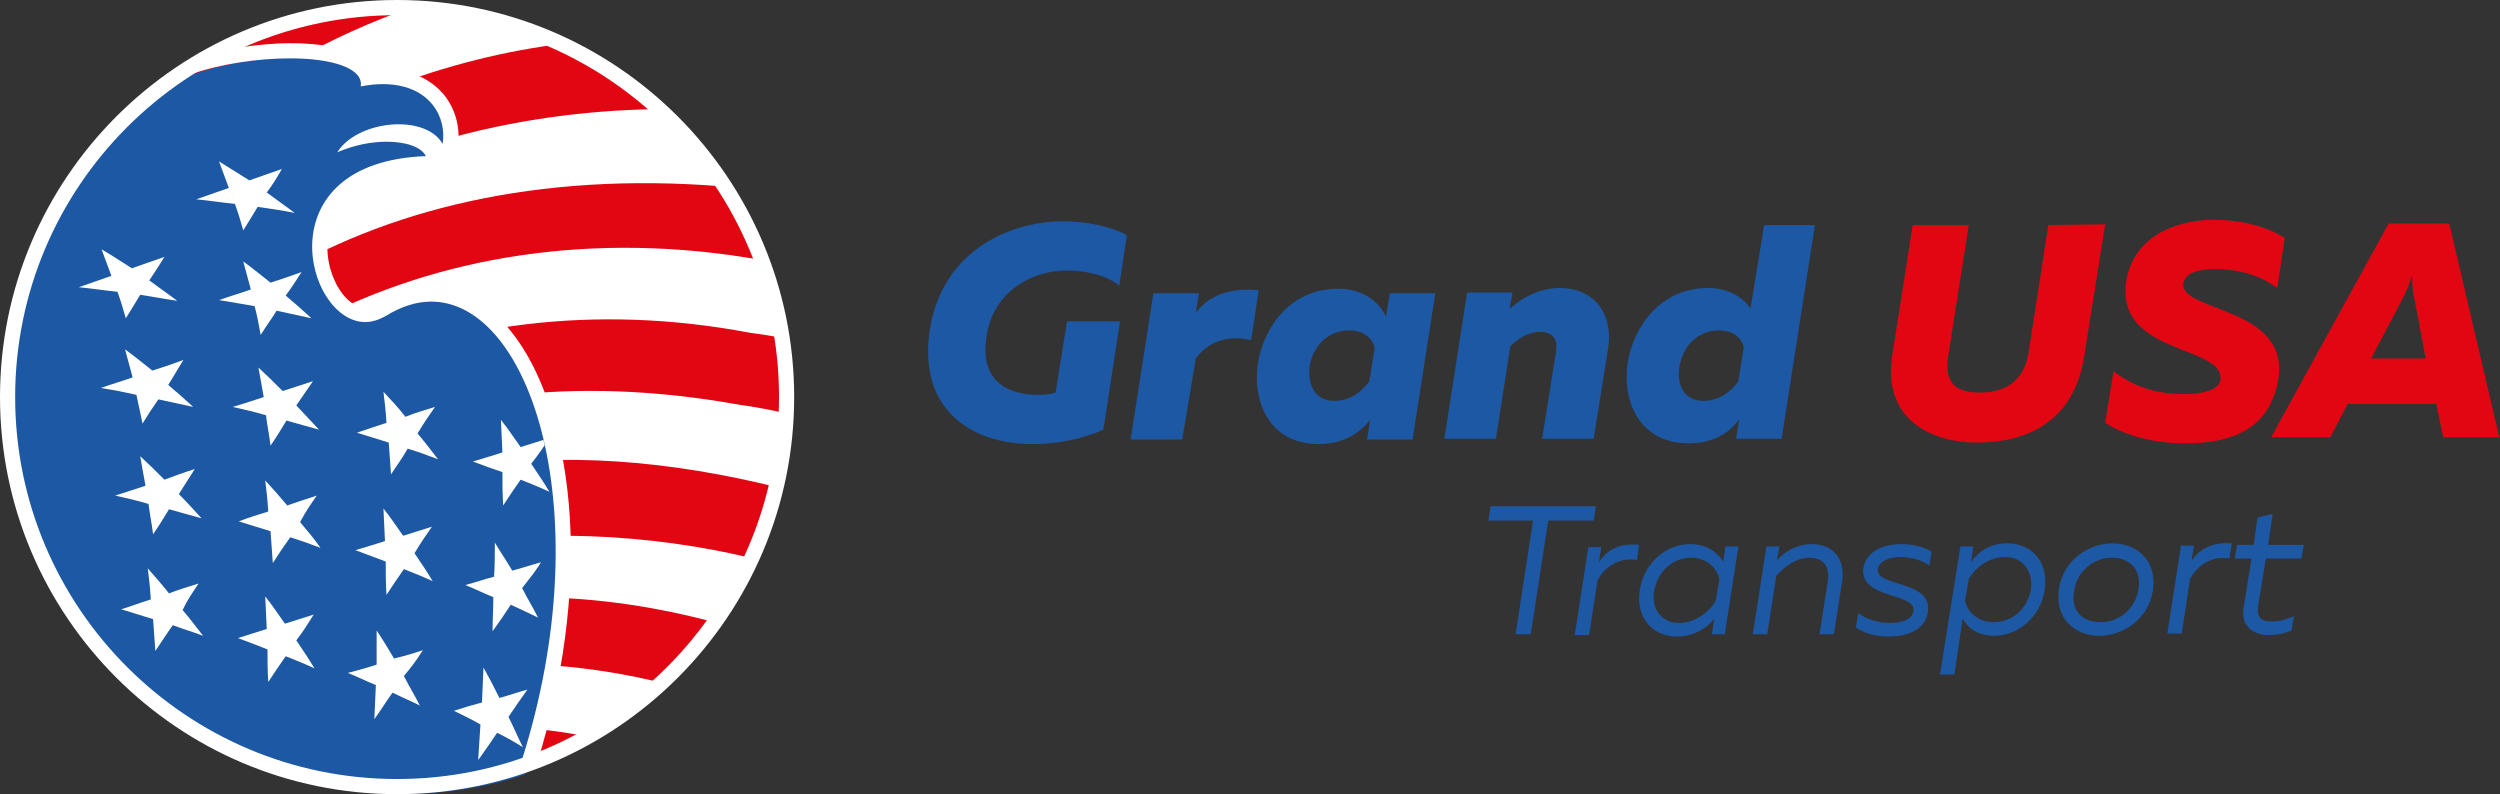 <?xml version="1.0" encoding="utf-8"?>
<!-- Generator: Adobe Illustrator 21.0.0, SVG Export Plug-In . SVG Version: 6.00 Build 0)  -->
<svg version="1.1" id="Слой_1" xmlns="http://www.w3.org/2000/svg" xmlns:xlink="http://www.w3.org/1999/xlink" x="0px" y="0px"
	 width="329.9px" height="104.8px" viewBox="0 0 329.9 104.8" style="enable-background:new 0 0 329.9 104.8;" xml:space="preserve"
	>
<rect x="0" y="0" width="329.9" height="104.8" fill="#333333" stroke="none"/>
<style type="text/css">
	.st0{fill:#1D58A4;}
	.st1{fill:#E20613;}
	.st2{fill:#FFFFFF;}
	.st3{fill:none;}
	.st4{clip-path:url(#SVGID_2_);}
</style>
<g>
	<path class="st0" d="M140.1,29.2c3.4,0,6.4,0.7,8.6,1.8l-1,6.7c-1.6-1.3-4.1-2-7-2c-4.3,0-9.6,2.6-10.5,8.6
		c-1.1,6.7,3.7,7.8,6.8,7.8c1,0,1.7-0.1,2.3-0.3l1.5-9.4l7,0l-2.2,14.3c-2.9,1.3-6.3,1.9-9.3,1.9c-8.2,0-15.2-4.6-13.6-15.1
		C124.3,33.3,132.9,29.3,140.1,29.2z"/>
	<path class="st0" d="M166.1,38.3l-1,6.6c-3.1-0.8-5.8,0.3-7.3,2.4L156,58l-6.8,0l3-19.3l6,0l-0.4,2.6
		C159.4,39.1,162.1,37.9,166.1,38.3z"/>
	<path class="st0" d="M174,58.6c-6.4,0-8.8-5.5-8-10.7c0.8-4.8,4.3-9.8,10.6-9.8c3.4,0,5.5,1.9,6.3,3.7l0.5-3.1l6,0l-3,19.3l-6,0
		l0.4-2.6C179.5,57.1,177.3,58.6,174,58.6z M176.1,52.9c2.1,0,3.7-1.3,4.6-2.6l0.7-4.4c-0.3-1.3-1.5-2.3-3.3-2.3
		c-3.1,0-4.9,2.3-5.3,4.8C172.6,50.5,173.3,52.9,176.1,52.9z"/>
	<path class="st0" d="M205.8,38c4.9,0,7.1,3.8,6.4,8l-1.9,11.9l-6.8,0l1.8-11.3c0.4-2.1-0.6-2.8-2.1-2.8c-1.7,0-3.1,1.1-3.9,1.9
		l-1.9,12.2l-6.8,0l3-19.3l6,0l-0.4,2.2C201.2,38.9,203.7,38,205.8,38z"/>
	<path class="st0" d="M239.5,29.7l-4.4,28.2l-6,0l0.4-2.6c-1.2,1.8-3.4,3.2-6.7,3.2c-6.4,0-8.8-5.5-8-10.7c0.8-4.8,4.4-9.8,10.6-9.8
		c2.6,0,4.6,1.2,5.6,2.7l1.8-11L239.5,29.7z M226.9,43.6c-3.1,0-4.9,2.3-5.3,4.9c-0.3,2,0.4,4.4,3.2,4.4c2.1,0,3.7-1.3,4.6-2.6
		l0.7-4.5C229.8,44.5,228.6,43.6,226.9,43.6z"/>
	<path class="st1" d="M277.8,29.6L275,47.2c-1.4,8.5-7.6,11.2-14.1,11.2c-6,0-12.5-3-11.2-11.5l2.7-17.2l7.4,0l-2.7,17.2
		c-0.6,3.8,1.1,4.9,4.2,4.9c3.3,0,5.8-1.5,6.4-5.3l2.6-16.8L277.8,29.6z"/>
	<path class="st1" d="M292.2,29c3.7,0,7.1,1,9.3,2.4l-1,6.6c-2.4-1.8-5.4-2.5-8.1-2.5c-2.9,0-4.2,0.8-4.3,2
		c-0.2,3.7,14.3,3,12.5,12.8c-1.2,6.4-6.2,8.2-12.2,8.2c-4.2,0-7.9-1-10.6-2.7l1.1-6.8c3,2.3,6.2,3,9.3,3c2.9,0,4.7-0.7,4.8-1.9
		c0.6-4.6-14-3.2-12.4-13.1C281.5,31.5,286.7,29,292.2,29z"/>
	<path class="st1" d="M322.4,57.7l-0.9-4.4l-11.7,0l-2.3,4.4l-7.8,0l15.5-28.2l8,0l6.6,28.2L322.4,57.7z M312.9,47.3l7.2,0l-1.5-7.9
		c-0.2-0.8-0.3-1.7-0.3-3.1c-0.4,1.3-0.8,2.2-1.2,3L312.9,47.3z"/>
</g>
<g>
	<path class="st0" d="M210.6,66.8l-0.3,1.9l-6,0l-2.3,15l-2,0l2.3-15l-5.9,0l0.3-1.9L210.6,66.8z"/>
	<path class="st0" d="M216.3,71.9l-0.3,2c-2.2-0.4-4.2,0.8-5.2,2.7l-1.1,7.2l-1.9,0l1.8-11.6l1.7,0l-0.3,2
		C212,72.6,213.7,71.6,216.3,71.9z"/>
	<path class="st0" d="M221.3,84c-3.4,0-5.5-2.7-4.9-6.2c0.5-3.4,3.4-6,6.6-6c2.3,0,3.6,1.1,4.4,2.3l0.3-2l1.7,0l-1.8,11.6l-1.7,0
		l0.3-2C225.1,83,223.4,84,221.3,84z M221.6,82.2c2.1,0,3.9-1.4,4.8-2.9l0.5-2.9c-0.4-1.5-1.7-2.8-3.7-2.8c-2.3,0-4.4,1.6-4.9,4.3
		C217.8,80.5,219.4,82.2,221.6,82.2z"/>
	<path class="st0" d="M239.1,71.8c2.8,0,4.4,2,4,4.8l-1.1,7.1l-1.9,0l1.1-7c0.3-2.2-0.8-3.1-2.5-3.1c-1.6,0-3.3,1.2-4.3,2.4
		l-1.2,7.7l-1.9,0l1.8-11.6l1.7,0l-0.3,1.8C235.6,72.7,237.2,71.8,239.1,71.8z"/>
	<path class="st0" d="M250.9,71.8c1.6,0,3,0.4,4,1l-0.3,1.8c-0.9-0.6-2.3-1.1-3.8-1.1c-1.4,0-2.8,0.5-3,1.6
		c-0.3,2.4,7.3,1.4,6.6,5.7c-0.4,2.4-2.8,3.2-5.2,3.2c-1.8,0-3.3-0.5-4.3-1.2l0.3-1.9c1.1,0.8,2.6,1.3,4.1,1.3c1.5,0,3-0.3,3.2-1.6
		c0.4-2.4-7.2-1.5-6.6-5.7C246.3,72.6,248.8,71.8,250.9,71.8z"/>
	<path class="st0" d="M264.9,71.7c3.4,0,5.5,2.7,4.9,6.2c-0.5,3.4-3.4,6-6.6,6c-2.3,0-3.6-1.1-4.2-2.3l-1.1,7.4l-1.9,0l2.7-16.9
		l1.7,0l-0.3,2.1C261.1,72.7,262.7,71.7,264.9,71.7z M264.6,73.5c-2.2,0-3.9,1.4-4.8,2.9l-0.5,2.9c0.4,1.5,1.7,2.8,3.8,2.8
		c2.3,0,4.4-1.6,4.9-4.3C268.3,75.2,266.8,73.5,264.6,73.5z"/>
	<path class="st0" d="M277,83.9c-3.1,0-5.9-2.2-5.3-6.2c0.6-3.9,4-6,7.1-6c3.1,0,5.9,2.2,5.3,6.2C283.5,81.8,280.1,83.9,277,83.9z
		 M277.2,82.1c2.4,0,4.6-1.7,5-4.4c0.4-2.6-1.2-4.1-3.5-4.1c-2.4,0-4.6,1.7-5,4.4C273.2,80.6,274.8,82.1,277.2,82.1z"/>
	<path class="st0" d="M294.5,71.7l-0.3,2c-2.2-0.4-4.2,0.8-5.2,2.7l-1.1,7.2l-1.9,0l1.8-11.6l1.7,0l-0.3,2
		C290.3,72.4,292,71.5,294.5,71.7z"/>
	<path class="st0" d="M299.9,67.8l-0.6,4.1l4.7,0l-0.3,1.8l-4.7,0l-1,6.1c-0.3,1.8,0.5,2.3,2,2.2c1,0,1.9-0.3,2.7-0.7l-0.3,1.9
		c-0.9,0.4-2,0.6-3,0.6c-2.2,0-3.8-1.3-3.3-3.8l1-6.3l-2.2,0l0.3-1.8l2.2,0l0.5-3.6L299.9,67.8z"/>
</g>
<g>
	<g>
		<path class="st1" d="M101.3,36.8c8.9,26.9-5.8,55.8-32.6,64.7C41.8,110.3,12.8,95.7,4,68.8c-5-15-2.6-30.8,5.2-43.2
			C15.3,15.8,24.8,8,36.6,4.1C63.5-4.7,92.4,9.9,101.3,36.8z"/>
	</g>
	<g>
		<path class="st2" d="M21.6,93.5c1.3,1,2.7,2,4.2,2.9c4.3-5.1,10.9-9.8,19.4-13.1c12.6-4.9,29.4-6.5,49.4-1.1
			c1.9-2.7,3.5-5.5,4.8-8.5C72.2,67.1,36.3,70.4,21.6,93.5z M30.8,99.1c2.1,1,4.3,1.9,6.6,2.6c9.5-5,23.6-7.8,40.7-4.4
			c3.5-2,6.7-4.4,9.6-7.1C68.2,85.3,45.6,86.8,30.8,99.1z M15,87.6c1,1.1,2.1,2.1,3.2,3.1c6.1-12.2,20.1-24.7,42-28.7
			c14-2.6,28.6-1.1,42.4,2.3c0.7-3.2,1.2-6.4,1.3-9.7c-2.1-0.5-4.2-0.9-6.4-1.2C53.1,45.4,24.3,65.1,15,87.6z M101.3,36.8
			c-0.3-0.8-0.6-1.7-0.9-2.5C55.9,26.4,18.3,48.7,9.1,79.8c0.9,1.4,1.8,2.8,2.8,4.1c9.7-28.8,45.8-47.8,87-40
			c1.4,0.2,2.9,0.4,4.3,0.7C102.8,42,102.1,39.4,101.3,36.8z M95.4,24.6c-2.5-3.8-5.5-7.2-8.8-10.2C47.9,15,13.3,35.1,3.9,68.6
			c0,0.1,0,0.2,0.1,0.2c0.7,2.1,1.5,4.1,2.5,6.1C14.4,45,46.4,20.6,95.4,24.6z M73.2,5.9c-6.4-2.8-13.5-4.3-20.6-4.3
			C30,10,10.7,26.8,1.5,48.9c-0.3,4-0.1,8.2,0.6,12.3C11.7,30.8,41.1,10.3,73.2,5.9z"/>
	</g>
</g>
<g>
	<g>
		<path class="st0" d="M52.8,104.7c-27.6,0-50.5-21.6-52-49.2C0,39.9,6,24.9,17.4,14.3c4.9-4.6,14.3-6.7,21.5-6.7
			c2.8,0,7.7,0.3,9.5,2.5c0.3,0.3,0.4,0.6,0.5,1c0.7-0.1,1.4-0.1,2-0.1c3.9,0,6,1.6,7.1,2.9c1.4,1.6,2,3.9,1.7,6.1
			c-0.1,0.4-0.4,0.7-0.8,0.8c-0.1,0-0.1,0-0.2,0c-0.4,0-0.7-0.2-0.9-0.5c-0.7-1.2-2.5-2-4.8-2c-0.8,0-1.7,0.1-2.6,0.3
			c0.4,0,0.7,0,1.1,0c3,0,5.2,0.9,6,2.4c0.2,0.3,0.2,0.7,0,1c-0.2,0.3-0.5,0.5-0.8,0.5c-13,0.5-13.9,8.5-13.8,11
			c0.1,4.5,2.9,8.6,5.9,8.6c0.7,0,1.4-0.2,2.1-0.7c2.1-1.4,4.3-2,6.4-2c3.8,0,7.3,2.1,10.3,6.2c9.8,13.6,7.9,38.6,2,56.1
			c-0.1,0.3-0.3,0.5-0.6,0.6c-4.3,1.4-8.7,2.2-13.2,2.4C54.8,104.6,53.8,104.7,52.8,104.7C52.8,104.7,52.8,104.7,52.8,104.7z"/>
	</g>
	<g>
		<path class="st3" d="M57,39.7c-1.9,0-4,0.6-6,1.9c-0.9,0.6-1.8,0.8-2.7,0.8c-7.9,0-13.4-21.1,8-21.9c-0.6-1.2-2.7-1.9-5.2-1.9
			c-2,0-4.3,0.4-6.5,1.4c1.6-2.4,5-3.7,8.1-3.7c2.5,0,4.9,0.8,5.8,2.6c0.5-3.3-1.5-7.9-7.9-7.9c-0.9,0-1.9,0.1-2.9,0.3
			C48,9,43.8,7.7,38.3,7.7c-4.2,0-9.1,0.7-13.4,2.2c-3.7,2.5-6.3,5.7-5.7,9.4c1.7,10.7,26.4,50,26.4,50l22.7,29.7c0,0,0.3,0.6,0.9,1
			C79.3,67.6,70.1,39.7,57,39.7z"/>
		<path class="st2" d="M38.3,7.7c5.5,0,9.7,1.3,9.3,3.7c1.1-0.2,2-0.3,2.9-0.3c6.4,0,8.5,4.6,7.9,7.9c-0.9-1.7-3.2-2.6-5.8-2.6
			c-3.1,0-6.6,1.3-8.1,3.7c2.3-1,4.6-1.4,6.5-1.4c2.6,0,4.6,0.7,5.2,1.9c-21.4,0.8-15.9,21.9-8,21.9c0.9,0,1.8-0.3,2.7-0.8
			c2.1-1.3,4.1-1.9,6-1.9c13.1,0,22.3,27.8,12,60.4c0.5,0.3,1.1,0.5,2,0.4c3.4-10.9,4.9-22,4.3-32.2c-0.6-9.8-3.1-18.3-7.1-23.8
			c-3.2-4.4-7-6.7-11.2-6.7c-2.4,0-4.8,0.7-7.1,2.2c-0.5,0.3-1.1,0.5-1.6,0.5c-2.5,0-4.9-3.8-5-7.7c-0.1-6,4.8-9.8,13.1-10.2
			c0.7,0,1.3-0.4,1.7-1c0.1-0.2,0.2-0.4,0.2-0.6c0.1,0,0.1,0,0.2,0c0.1,0,0.2,0,0.3,0c0.8-0.1,1.5-0.8,1.7-1.7
			c0.4-2.5-0.3-5.1-1.9-7c-1.3-1.5-3.7-3.3-8-3.3c-0.5,0-0.9,0-1.4,0.1c-0.1-0.2-0.3-0.4-0.4-0.6c-2-2.4-6.8-2.9-10.4-2.9
			c-2,0-4.1,0.2-6.3,0.5c-2.4,1-4.9,2.3-7.1,3.7C29.1,8.4,34.1,7.7,38.3,7.7z"/>
	</g>
</g>
<g>
	<defs>
		<path id="SVGID_1_" d="M0.6,55.7c1.6,28.6,26.1,50.6,54.7,49c4.6-0.3,9-1.1,13.1-2.4C81.3,64.2,67.1,32,51,42.3
			c-9.1,5.8-18.4-20.1,5.3-21c-1.1-2.1-6.6-2.7-11.8-0.5c2.8-4.4,11.9-5,13.9-1.1c0.6-3.8-2.2-9.2-10.9-7.6c1-5.5-21.9-5.1-30.4,2.8
			C6.2,25-0.2,39.7,0.6,55.7z"/>
	</defs>
	<clipPath id="SVGID_2_">
		<use xlink:href="#SVGID_1_"  style="overflow:visible;"/>
	</clipPath>
	<g class="st4">
		<g>
			<g>
				<path class="st2" d="M37.2,22.3c-1.7,0.6-2.6,0.9-4.3,1.5c-1.6-1-2.4-1.5-4-2.5c0.5,1.4,0.8,2.1,1.3,3.5
					c-1.7,0.6-2.6,0.9-4.3,1.5c2,0.2,3.1,0.4,5.1,0.6c0.5,1.4,0.7,2.1,1.1,3.5c0.8-1.3,1.2-1.9,1.9-3.1c2,0.3,2.9,0.4,4.9,0.8
					c-1.5-1.1-2.2-1.6-3.7-2.7C36.1,24.2,36.5,23.5,37.2,22.3L37.2,22.3z"/>
			</g>
		</g>
		<g>
			<g>
				<path class="st2" d="M72.5,57.8c-1.5,0.5-2.3,0.7-3.8,1.2c-1-1.4-1.5-2.2-2.6-3.6c0.1,1.7,0.1,2.6,0.2,4.3
					c-1.5,0.5-2.3,0.7-3.9,1.2c1.6,0.6,2.4,0.9,3.9,1.4c0,1.7,0,2.6,0.1,4.4c0.9-1.4,1.4-2.1,2.3-3.4c1.5,0.6,2.3,0.9,3.8,1.6
					c-0.9-1.5-1.4-2.2-2.4-3.7C71.1,59.9,71.6,59.2,72.5,57.8L72.5,57.8z"/>
			</g>
		</g>
		<g>
			<g>
				<path class="st2" d="M21.7,33.9c-1.7,0.6-2.6,0.9-4.3,1.5c-1.6-1-2.3-1.5-4-2.5c0.5,1.4,0.8,2.1,1.3,3.5
					c-1.7,0.6-2.6,0.9-4.3,1.5c2,0.2,3.1,0.4,5.1,0.6c0.5,1.4,0.7,2.1,1.1,3.5c0.8-1.3,1.2-1.9,1.9-3.1c2,0.3,2.9,0.5,4.9,0.8
					c-1.5-1.1-2.2-1.6-3.7-2.7C20.5,35.8,20.9,35.2,21.7,33.9L21.7,33.9z"/>
			</g>
		</g>
		<g>
			<g>
				<path class="st2" d="M41.3,50.3c-1.6,0.5-2.4,0.8-4,1.3c-1.3-1.3-1.9-1.9-3.2-3.1c0.3,1.5,0.4,2.3,0.7,3.9
					c-1.6,0.5-2.4,0.8-4.1,1.3c1.8,0.4,2.7,0.6,4.4,1.1c0.2,1.6,0.4,2.4,0.6,4c0.9-1.3,1.3-2,2.1-3.3c1.7,0.5,2.6,0.7,4.3,1.2
					c-1.2-1.3-1.8-1.9-3-3.2C40,52.2,40.4,51.6,41.3,50.3L41.3,50.3z"/>
			</g>
		</g>
		<g>
			<g>
				<path class="st2" d="M57,69.5c-1.5,0.5-2.3,0.7-3.8,1.2c-1-1.4-1.5-2.2-2.6-3.6c0.1,1.7,0.1,2.6,0.2,4.3
					c-1.5,0.5-2.3,0.7-3.9,1.2c1.6,0.6,2.4,0.9,4,1.5c0,1.7,0,2.6,0.1,4.4c0.9-1.4,1.4-2.1,2.3-3.4c1.5,0.6,2.3,0.9,3.8,1.6
					c-0.9-1.5-1.4-2.2-2.4-3.7C55.6,71.5,56.1,70.8,57,69.5L57,69.5z"/>
			</g>
		</g>
		<g>
			<g>
				<path class="st2" d="M69.6,91c-1.5,0.4-2.2,0.7-3.7,1.1c-0.8-1.6-1.2-2.4-2.1-4c-0.1,1.9-0.1,2.8-0.2,4.6
					c-1.5,0.4-2.2,0.6-3.7,1.1c1.4,0.7,2.1,1,3.5,1.8c-0.1,1.9-0.2,2.8-0.3,4.7c1-1.4,1.5-2.1,2.5-3.6c1.4,0.7,2.1,1.1,3.4,1.9
					c-0.8-1.6-1.1-2.4-1.9-4C68.1,93.1,68.6,92.4,69.6,91L69.6,91z"/>
			</g>
		</g>
		<g>
			<g>
				<path class="st2" d="M25.7,61.9c-1.6,0.5-2.4,0.8-4,1.4c-1.3-1.3-1.9-1.9-3.2-3.1c0.3,1.6,0.4,2.4,0.7,3.9
					c-1.6,0.5-2.4,0.8-4,1.3c1.8,0.4,2.7,0.6,4.4,1.1c0.2,1.6,0.4,2.4,0.6,4c0.9-1.3,1.3-2,2.1-3.3c1.7,0.5,2.6,0.7,4.3,1.2
					c-1.2-1.3-1.8-2-3-3.2C24.4,63.9,24.9,63.2,25.7,61.9L25.7,61.9z"/>
			</g>
		</g>
		<g>
			<g>
				<path class="st2" d="M41.4,81.1c-1.5,0.5-2.3,0.7-3.8,1.2c-1-1.4-1.5-2.2-2.6-3.6c0.1,1.7,0.1,2.6,0.2,4.3
					c-1.5,0.5-2.3,0.7-3.8,1.2c1.6,0.6,2.4,0.9,3.9,1.5c0,1.7,0,2.6,0.1,4.3c0.9-1.4,1.4-2.1,2.3-3.4c1.5,0.6,2.3,0.9,3.8,1.6
					c-0.9-1.5-1.4-2.2-2.4-3.7C40.1,83.2,40.5,82.5,41.4,81.1L41.4,81.1z"/>
			</g>
		</g>
		<g>
			<g>
				<path class="st2" d="M26.2,77c-1.6,0.5-2.3,0.7-3.9,1.3c-1.1-1.4-1.7-2-2.8-3.3c0.2,1.6,0.3,2.5,0.4,4.1
					c-1.6,0.5-2.3,0.8-3.9,1.3c1.7,0.5,2.5,0.8,4.2,1.3c0.1,1.7,0.2,2.5,0.3,4.2c0.9-1.3,1.3-2,2.3-3.4c1.6,0.6,2.4,0.8,4,1.4
					c-1.1-1.4-1.6-2.1-2.7-3.4C24.8,79,25.3,78.4,26.2,77L26.2,77z"/>
			</g>
		</g>
		<g>
			<g>
				<path class="st2" d="M24.2,47.5c-1.6,0.6-2.5,0.9-4.1,1.4c-1.4-1.1-2.1-1.7-3.6-2.8c0.4,1.5,0.6,2.2,1,3.7
					c-1.7,0.6-2.5,0.8-4.2,1.4c1.9,0.3,2.9,0.5,4.7,0.9c0.3,1.5,0.5,2.2,0.8,3.8c0.8-1.3,1.2-1.9,2.1-3.2c1.9,0.4,2.8,0.6,4.6,1
					c-1.3-1.2-2-1.8-3.3-2.9C23,49.5,23.4,48.8,24.2,47.5L24.2,47.5z"/>
			</g>
		</g>
		<g>
			<g>
				<path class="st2" d="M41.8,65.4c-1.6,0.5-2.4,0.8-3.9,1.3c-1.1-1.3-1.7-2-2.9-3.3c0.2,1.6,0.3,2.5,0.4,4.1
					c-1.6,0.5-2.3,0.7-3.9,1.3c1.7,0.5,2.5,0.8,4.2,1.3c0.1,1.7,0.2,2.5,0.3,4.2c0.9-1.4,1.3-2,2.3-3.4c1.6,0.5,2.4,0.8,4,1.4
					c-1-1.4-1.6-2.1-2.7-3.4C40.4,67.4,40.9,66.7,41.8,65.4L41.8,65.4z"/>
			</g>
		</g>
		<g>
			<g>
				<path class="st2" d="M55.8,85.8c-1.5,0.5-2.2,0.7-3.8,1.1c-0.9-1.5-1.3-2.2-2.3-3.7c0,1.8,0,2.7,0,4.5c-1.5,0.5-2.3,0.7-3.8,1.1
					c1.5,0.6,2.2,1,3.7,1.6c-0.1,1.8-0.1,2.7-0.2,4.5c1-1.4,1.4-2.1,2.4-3.5c1.4,0.7,2.2,1,3.6,1.7c-0.8-1.6-1.3-2.3-2.1-3.9
					C54.4,87.9,54.9,87.2,55.8,85.8L55.8,85.8z"/>
			</g>
		</g>
		<g>
			<g>
				<path class="st2" d="M39.8,35.9c-1.7,0.6-2.5,0.9-4.1,1.4c-1.4-1.1-2.1-1.7-3.6-2.8c0.4,1.5,0.6,2.2,1,3.7
					c-1.7,0.6-2.5,0.8-4.2,1.4c1.9,0.3,2.9,0.5,4.7,0.8c0.4,1.5,0.5,2.3,0.8,3.8c0.8-1.3,1.3-1.9,2.1-3.2c1.9,0.4,2.8,0.6,4.6,1
					c-1.3-1.2-2-1.8-3.4-3C38.6,37.8,39,37.1,39.8,35.9L39.8,35.9z"/>
			</g>
		</g>
		<g>
			<g>
				<path class="st2" d="M57.4,53.7c-1.6,0.5-2.4,0.7-3.9,1.3c-1.1-1.4-1.7-2-2.9-3.3c0.2,1.6,0.3,2.5,0.4,4.1
					c-1.6,0.5-2.4,0.8-3.9,1.3c1.7,0.5,2.5,0.8,4.2,1.3c0.1,1.7,0.2,2.5,0.3,4.2c0.9-1.4,1.4-2,2.2-3.4c1.6,0.5,2.4,0.8,4,1.4
					c-1.1-1.4-1.6-2.1-2.7-3.4C56,55.7,56.5,55,57.4,53.7L57.4,53.7z"/>
			</g>
		</g>
		<g>
			<g>
				<path class="st2" d="M71.4,74.2c-1.5,0.4-2.3,0.7-3.8,1.1c-0.9-1.5-1.4-2.2-2.3-3.7c0,1.8,0,2.7-0.1,4.5
					c-1.5,0.4-2.3,0.7-3.8,1.1c1.5,0.6,2.2,1,3.7,1.6c0,1.8-0.1,2.7-0.1,4.5c1-1.4,1.5-2.1,2.4-3.5c1.5,0.7,2.2,1,3.6,1.7
					c-0.8-1.6-1.3-2.3-2.1-3.9C70,76.2,70.5,75.6,71.4,74.2L71.4,74.2z"/>
			</g>
		</g>
	</g>
</g>
<g>
	<path class="st2" d="M52.4,104.8C23.5,104.8,0,81.3,0,52.4C0,23.5,23.5,0,52.4,0c28.9,0,52.4,23.5,52.4,52.4
		C104.8,81.3,81.3,104.8,52.4,104.8z M52.4,2C24.6,2,2,24.6,2,52.4s22.6,50.4,50.4,50.4c27.8,0,50.4-22.6,50.4-50.4S80.2,2,52.4,2z"
		/>
</g>
</svg>
